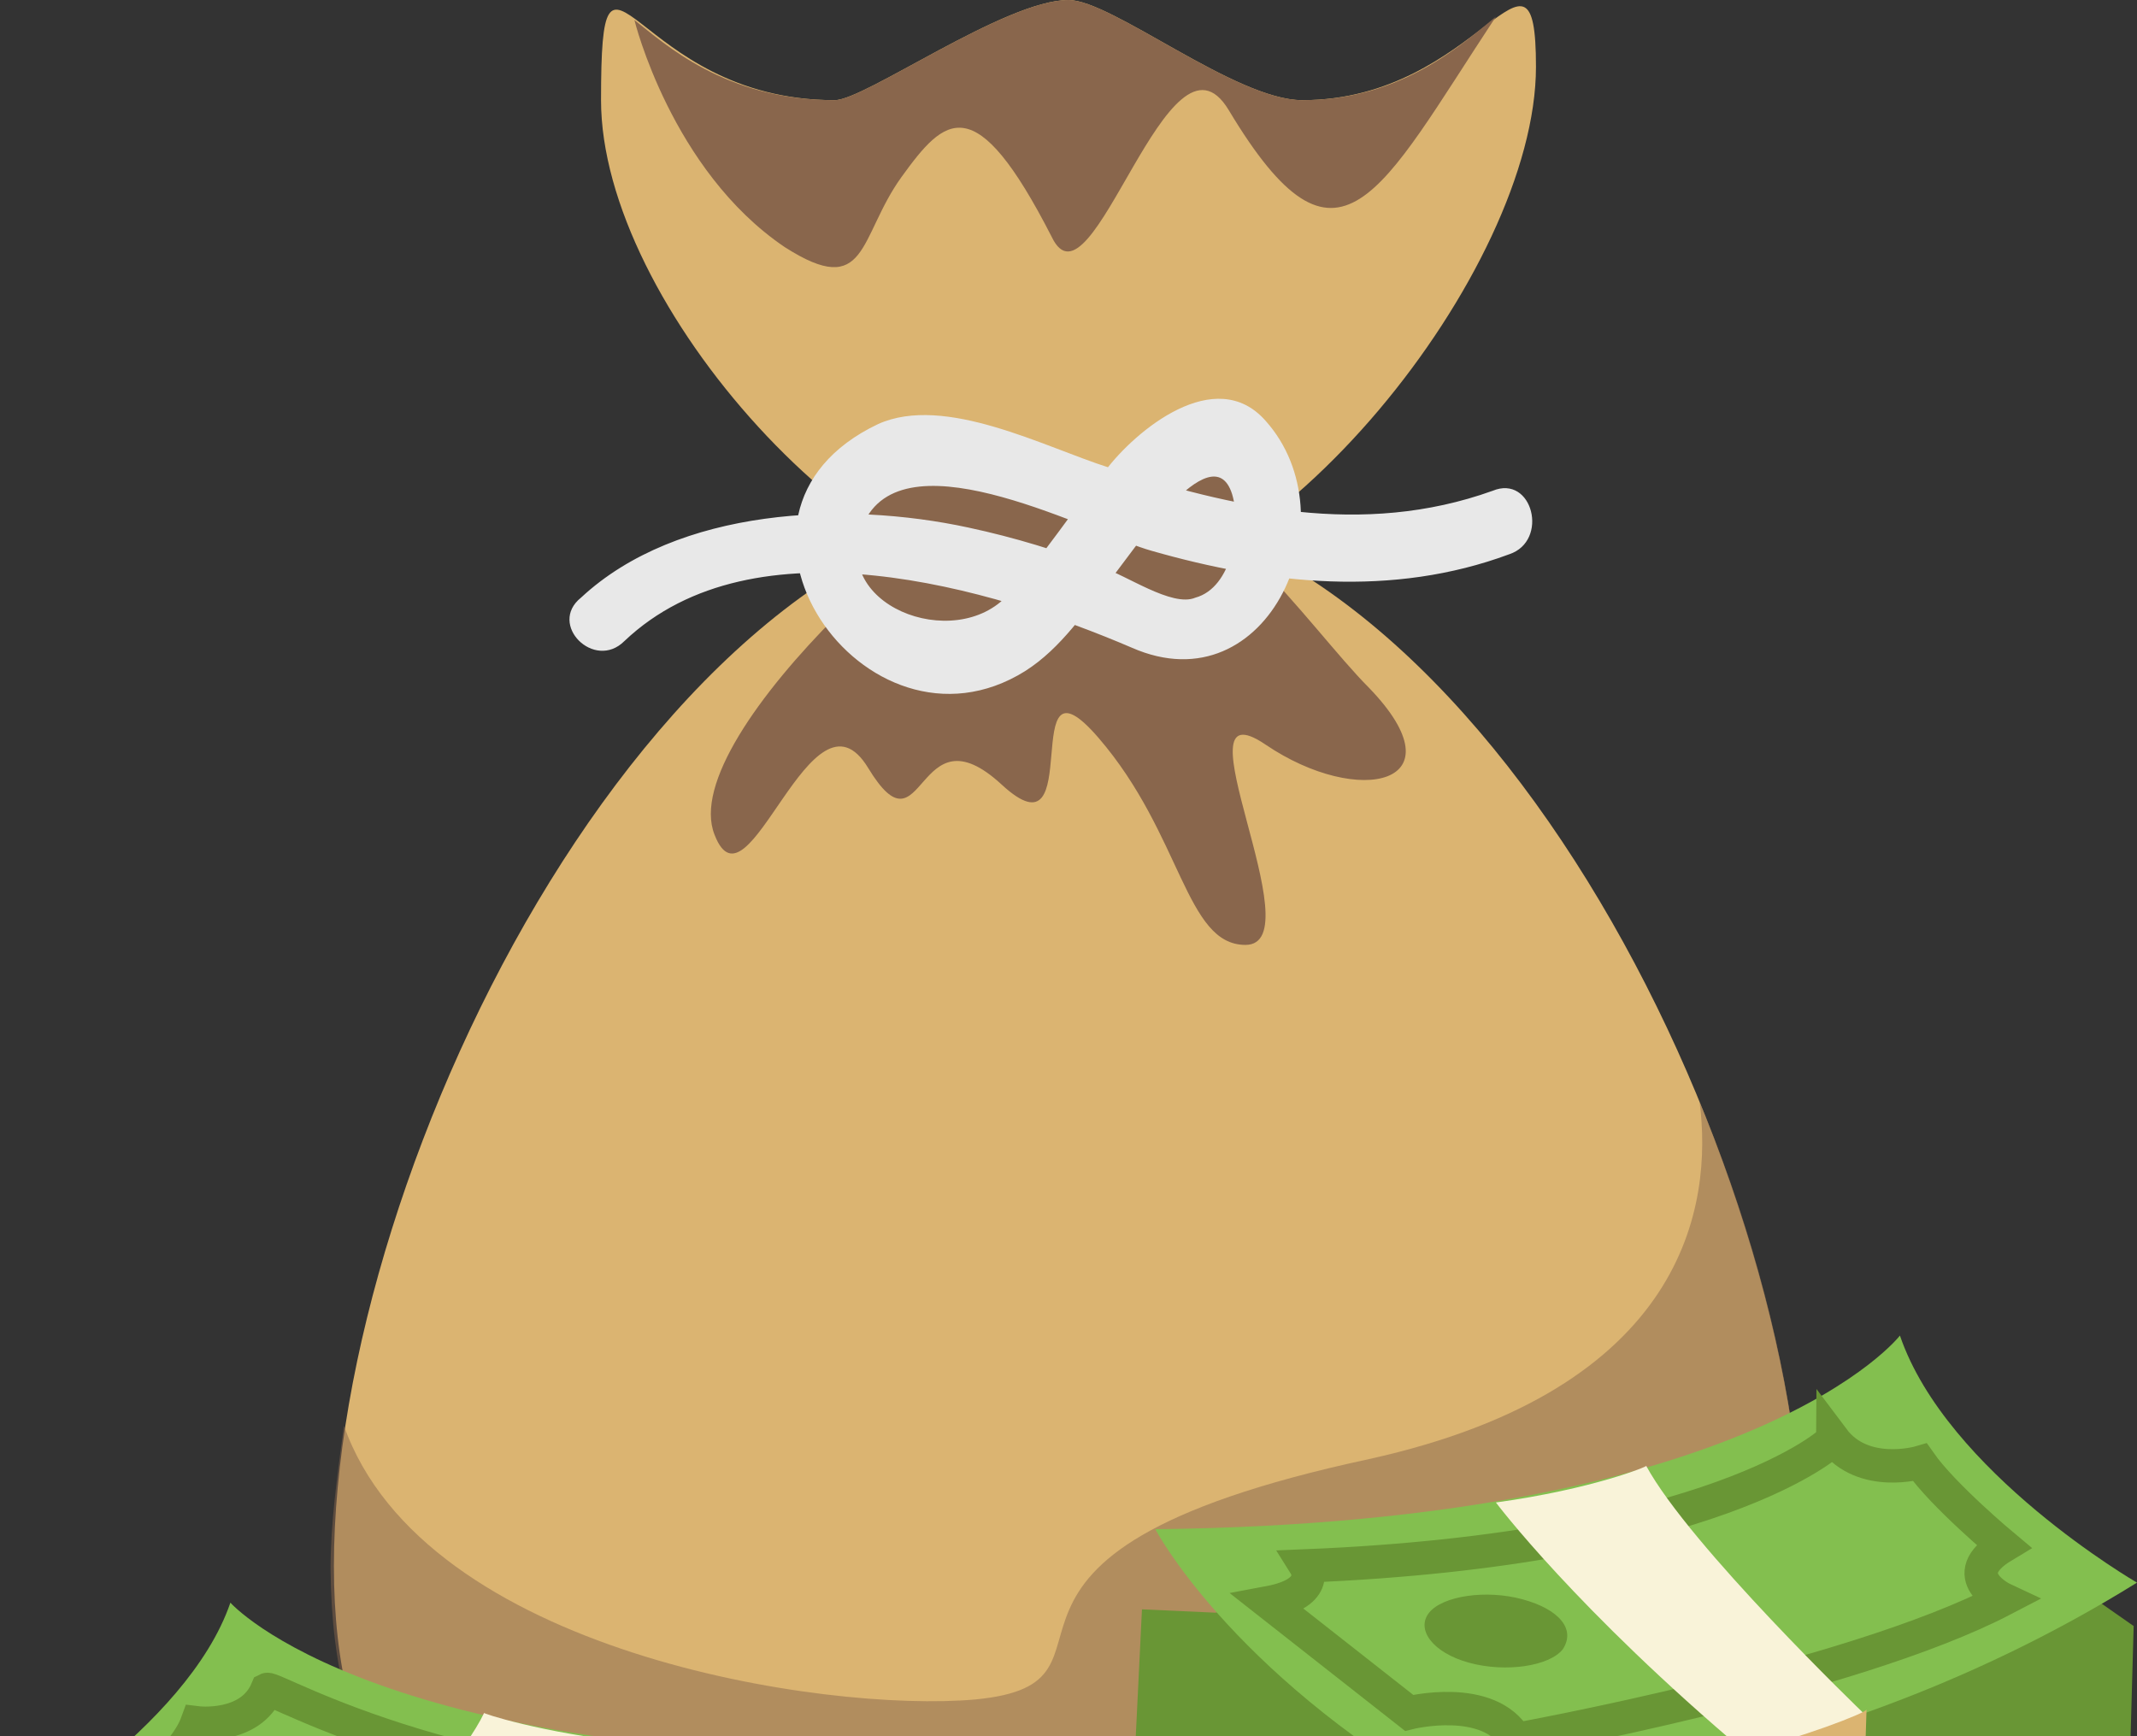 <svg width="64" height="52" viewBox="0 0 64 52" fill="none" xmlns="http://www.w3.org/2000/svg">
<rect x="0" y="0" width="64" height="52" fill="#333333" stroke="none"/>
<g clip-path="url(#clip0_2181_2575)">
<path d="M54 46.9C54 59 44.2 59 32 59C19.8 59 10 59 10 46.9C10 34.8 19.9 15 32 15C44.1 15 54 34.7 54 46.9Z" fill="#DBB471"/>
<path opacity="0.5" d="M54 46.9C54 42.8 52.9 37.8 50.9 33C51.3 36.1 50.5 41.6 41 43.7C27.5 46.6 34.5 50.4 29.2 50.9C24.7 51.3 12.7 49.5 10.3 42.7C10.1 44.2 9.9 45.6 9.9 47C10 59 19.9 59 32 59C44.1 59 54 59 54 46.9Z" fill="#89664C"/>
<path d="M34 55H31.7V59L41 64L62 57.5V54L54.3 49.5L34 55Z" fill="#699635"/>
<path d="M32 52.7C32 52.7 34.4 56.6 41.2 60C41.2 60 51.8 59.5 62 52.7C62 52.7 56.1 49.8 54.4 46C54.4 46 50.4 51.6 32 52.7Z" fill="#83BF4F"/>
<path d="M27.5 54.9L29.7 54.8L30 58.5L21.3 64L0.4 59.5L0.1 56.2L7.2 51.3L27.5 54.9Z" fill="#699635"/>
<path d="M29.2 52.6C29.2 52.6 27.1 56.5 20.8 60.2C20.8 60.2 10.5 60.5 0 55C0 55 5.6 51.8 6.9 48C6.9 48 11.3 53 29.2 52.6Z" fill="#83BF4F"/>
<path d="M24.2 53.7C24.2 53.7 23.9 54.5 25.3 54.6L21.6 57.7C21.6 57.7 19.4 57.5 18.9 59C18.9 59 9.9 58 4.1 55.4C4.1 55.4 5.3 54.5 3.8 53.9C3.8 53.9 5.5 52.7 5.9 51.6C5.9 51.6 7.5 51.8 8 50.6C8.2 50.5 14.2 54.1 24.2 53.7Z" stroke="#699635" stroke-miterlimit="10"/>
<path d="M19 52.2C19 52.2 16.7 55.2 11.7 59.3L12 62L8.5 61.2L8.3 58.3C8.3 58.3 13.4 53.6 14.5 51.3C14.4 51.3 16.2 51.9 19 52.2ZM42.1 51.5C42.1 51.5 43 53.9 49.8 58.3V61.2L53.7 60V57C53.7 57 49 53.7 46.2 50.4L42.1 51.5Z" fill="#F9F3D9"/>
<path d="M36.4 48.3L34.2 48.2L34 52.3L42.9 58L63.8 52.3L63.9 48.7L56.6 43.6L36.4 48.3Z" fill="#699635"/>
<path d="M34.6 45.8C34.6 45.8 36.8 50 43.3 53.8C43.3 53.8 53.7 53.8 64 47.4C64 47.4 58.3 44.1 56.9 40C56.9 40 52.6 45.6 34.6 45.8Z" fill="#83BF4F"/>
<path d="M39.1 46.9C39.1 46.9 39.6 47.7 38 48L42.2 51.3C42.2 51.3 44.6 50.7 45.4 52.1C45.4 52.1 55.4 50.3 60 47.9C60 47.9 58.5 47.2 60 46.3C60 46.3 58.2 44.8 57.5 43.8C57.5 43.8 55.8 44.3 54.9 43.1C54.9 43.2 51.3 46.4 39.1 46.9Z" stroke="#699635" stroke-miterlimit="10"/>
<path d="M46.8 49.4C46.4 49.9 45.1 50.1 44 49.8C42.9 49.5 42.4 48.8 42.8 48.3C43.2 47.8 44.5 47.6 45.6 47.9C46.7 48.2 47.2 48.8 46.8 49.4Z" fill="#699635"/>
<path d="M44.8 45C44.8 45 47.2 48.2 52.3 52.5L52.2 55.5L55.7 54.5L55.8 51.3C55.8 51.3 50.6 46.3 49.3 43.9C49.4 43.9 47.7 44.6 44.8 45Z" fill="#F9F3D9"/>
<path d="M46 2C46 8.1 38.1 18 32 18C25.9 18 18 9.1 18 3C18 -3.1 18.9 3 25 3C25.9 3 30.1 0 32 0C33.3 0 37 3 39 3C44.3 3 46 -2.6 46 2Z" fill="#DBB471"/>
<path d="M30.2 13.3C29.6 13.7 26.7 13.4 25.8 14.1C24.6 15 26.3 17.1 25.1 18.4C22.7 20.8 20.8 23.5 21.4 25C22.4 27.6 24.3 20.2 26 23C27.7 25.8 27.4 21.1 30 23.5C32.6 25.9 30.4 19.2 32.9 22.1C35.4 25 35.5 28.3 37.3 28.3C39.4 28.3 35.1 20.4 37.9 22.3C40.7 24.2 43.8 23.5 41 20.6C40.1 19.7 38.9 18.1 37.5 16.7C37 16.2 37.4 13.6 36.9 13.2C36.3 12.7 34.8 14.3 34.2 14C33 13.4 33.4 14.5 31.6 14.8C30.4 15.2 31.4 12.5 30.2 13.3Z" fill="#89664C"/>
<path d="M18.7 19.2C22.6 15.5 29.7 17.6 33.9 19.4C38 21.2 40.5 15.5 37.9 12.6C36.4 10.9 34 12.9 33.1 14.1C32.1 15.3 31.3 16.6 30.2 17.8C28.6 19.6 24.7 18.1 25.9 15.6C27.2 13 32.7 16 34.5 16.5C38 17.5 41.7 17.9 45.2 16.6C46.4 16.2 45.9 14.2 44.7 14.7C40.8 16.1 36.9 15.2 33.2 14C31.3 13.4 28.3 11.8 26.3 12.7C20.6 15.4 25.9 23.1 30.7 20.1C31.8 19.4 32.5 18.3 33.3 17.3C33.8 16.7 36.3 12.9 36.9 14.8C37.2 15.8 36.9 17.6 35.8 17.9C35.1 18.2 33.7 17.2 33 17C31.7 16.5 30.4 16.1 29 15.8C25.3 15 20.3 15.2 17.4 17.9C16.4 18.7 17.8 20.1 18.7 19.2Z" fill="#E8E8E8"/>
<path d="M44.8 0.5C43.8 1.3 42 3 39 3C37 3 33.3 0 32 0C30.1 0 25.9 3 25 3C21.7 3 19.9 1.3 19 0.6C19 0.6 20.1 5.1 23.5 7.4C26 9 25.7 7.1 27 5.3C28.3 3.5 29.2 2.6 31.5 7.1C32.7 9.6 35 0.3 36.8 3.3C40.1 8.8 41.3 5.8 44.8 0.5Z" fill="#89664C"/>
<path d="M52.4 52.4L52.3 55.4L55.8 54.4L55.9 51.2C55.9 51.3 53.8 52.1 52.4 52.4ZM49.8 58.4V61.3L53.7 60.1V57.1C53.6 57 52.6 57.6 49.8 58.4ZM11.7 59.2L12 62L8.5 61.2L8.3 58.3C8.2 58.3 9.6 58.8 11.7 59.2Z" fill="#DBB471"/>
</g>
<defs>
<clipPath id="clip0_2181_2575">
<rect width="64" height="64" fill="white"/>
</clipPath>
</defs>
</svg>
